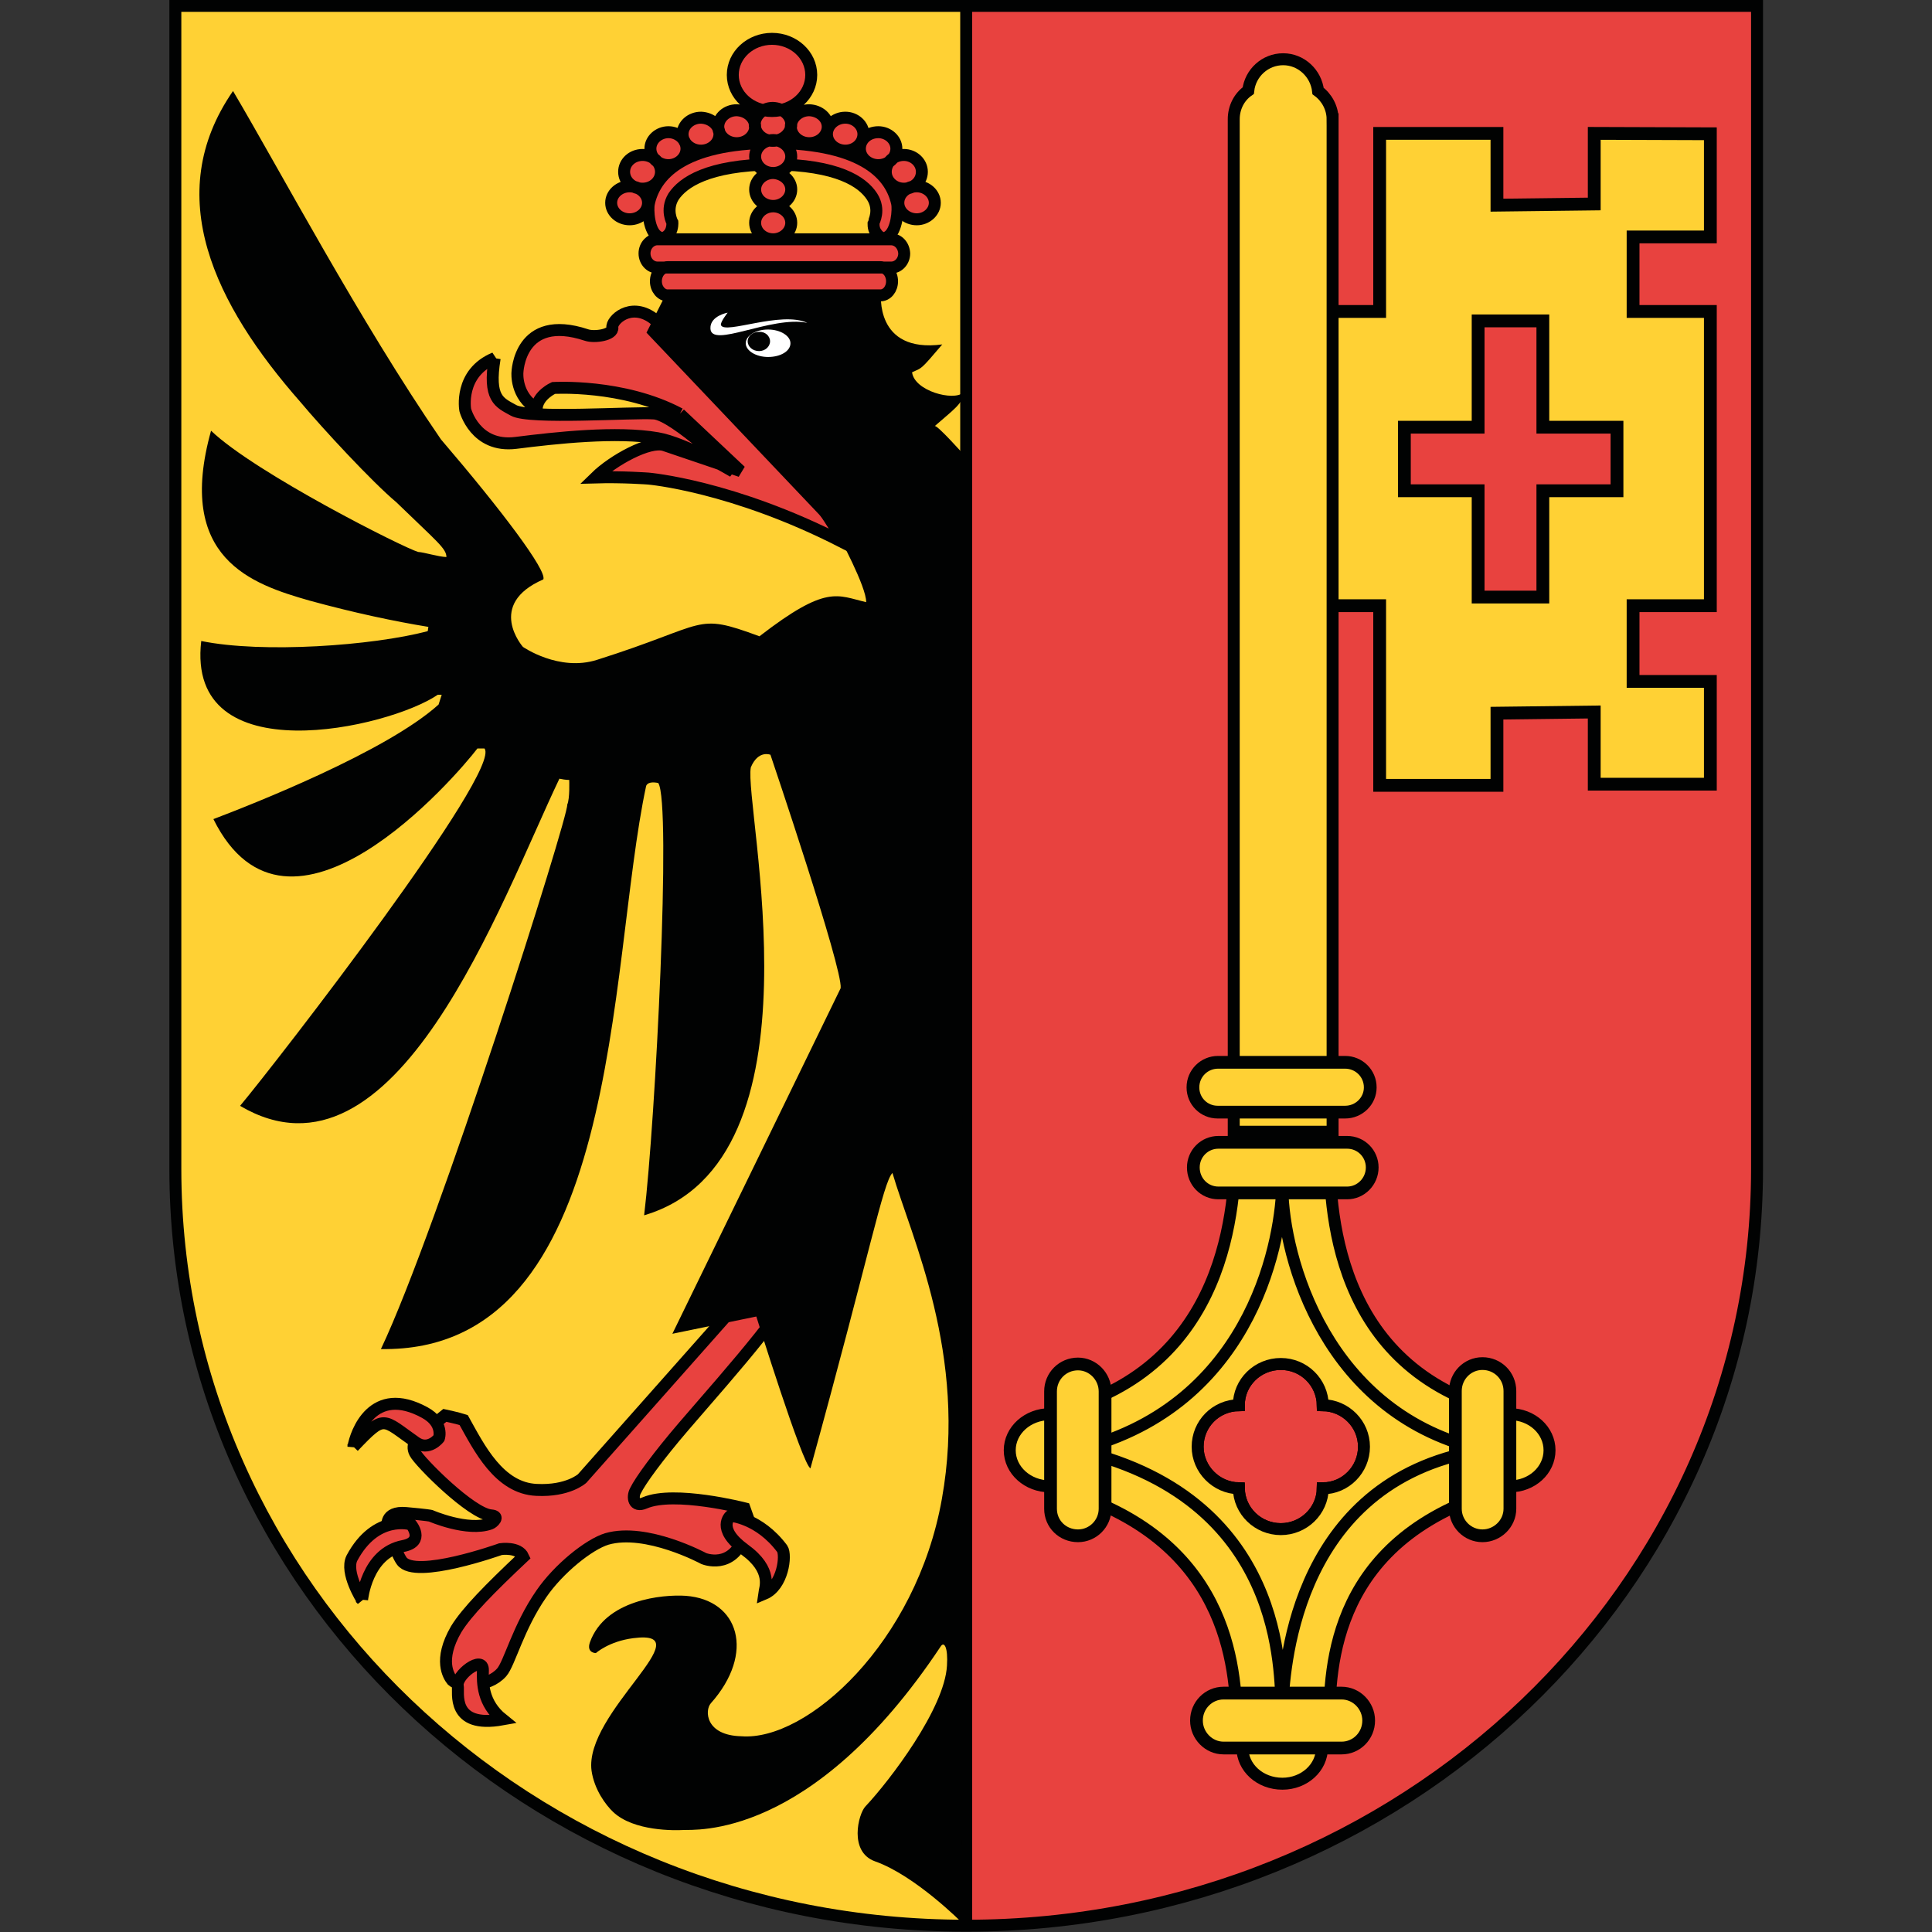 <?xml version="1.0" encoding="UTF-8"?>
<svg enable-background="new 0 0 492.5 492.5" version="1.1" viewBox="0 0 492.5 492.5" xml:space="preserve" xmlns="http://www.w3.org/2000/svg" xmlns:xlink="http://www.w3.org/1999/xlink">
<rect x="0" y="0" width="492.5" height="492.5" fill="#333333" stroke="none"/>
<style type="text/css">
	.st0{fill:#E8423F;}
	.st1{fill:#FFD134;stroke:#010202;stroke-width:3.264;}
	.st2{fill:#FFD134;stroke:#010202;stroke-width:3.048;stroke-miterlimit:10;}
	.st3{fill:#FFD134;}
	.st4{fill:none;stroke:#010202;stroke-width:2.776;stroke-linecap:square;stroke-miterlimit:10;}
	.st5{fill:#FFD134;stroke:#010202;stroke-width:3.048;stroke-linecap:square;stroke-miterlimit:10;}
	.st6{fill:#FFD134;stroke:#010202;stroke-width:3.248;stroke-miterlimit:10;}
	.st7{fill:#E8423F;stroke:#010202;stroke-width:3.048;}
	.st8{fill:none;stroke:#010202;stroke-width:3.048;}
	.st9{clip-path:url(#a);fill:#010202;}
	.st10{fill:#FFFFFF;}
	.st11{fill:#010202;}
</style>

	
		<path class="st0" d="m246.1 1.5h201.8v296.5c0 106.5-90.3 192.9-201.6 192.9l-0.2-489.4z"/>
	
	<path class="st1" d="m393.3 81.8v27.1h18.9v16.2h-18.9v27.1h-16.5v-27.1h-18.8v-16.2h18.8v-27.1h16.5zm23 91.9v-19.3h19.7v-75h-19.7v-19h19.7v-26.3l-29.6-0.1v18l-24.8 0.3v-18.3h-29.9v45.4h-20.3l-0.1 75h20.4v45.8h29.9v-18.4l24.8-0.3v18.4h29.6v-26.2h-19.7z"/>
	<path class="st2" d="m339.7 30.4c0-2.9-1.5-5.6-3.7-7.2-0.5-4.5-4.3-8.1-8.9-8.1s-8.4 3.5-8.9 8c-2.3 1.6-3.7 4.3-3.7 7.3v0.7 271.4h25.2v-271.6-0.5zm-24.7 258c0 13.1 0.6 54.2-37.5 68.8v25c38.1 14.6 37.7 47.3 37.8 60.5h23.6c0-13.2-1.7-45.9 36.4-60.5v-24.8c-38.1-14.6-36.4-55.7-36.4-68.9h-23.9zm11.5 59.3c5.9 0 10.6 4.7 10.7 10.5 5.8 0.1 10.5 4.8 10.5 10.6s-4.7 10.6-10.5 10.6c-0.1 5.8-4.9 10.4-10.7 10.4s-10.6-4.6-10.7-10.4c-5.8-0.1-10.5-4.9-10.5-10.6 0-5.8 4.6-10.5 10.5-10.6 0-5.8 4.8-10.5 10.7-10.5z"/>
	
		<path class="st3" d="m246.2 490.9c-111.3 0-201.6-86.4-201.6-192.9v-296.5h201.5l0.1 489.4z"/>
	
	<line class="st4" x1="432" x2="432" y1="317.4" y2="317.4"/>
	<path class="st5" d="m326.9 301.3c-0.1 13.8-6.9 55.2-49.2 67.4-0.6-4.6-4.9-8.2-10.1-8.2-5.6 0-10.2 4.1-10.2 9.2s4.6 9.2 10.2 9.2c5.3 0 9.7-3.8 10.1-8.5 52.8 14 47.9 61 49.2 64.3 0.5-7 1.9-55.2 47.9-64.5 0.3 4.9 4.7 8.7 10.1 8.7 5.6 0 10.1-4.1 10.1-9.2s-4.5-9.2-10.1-9.2c-5.2 0-9.6 3.6-10.1 8.3-38.8-10.7-48.3-51.3-47.9-67.5zm-0.4 46.4c5.9 0 10.6 4.7 10.7 10.5 5.8 0.1 10.5 4.8 10.5 10.6s-4.7 10.6-10.5 10.6c-0.1 5.8-4.9 10.4-10.7 10.4s-10.6-4.6-10.7-10.4c-5.8-0.1-10.5-4.9-10.5-10.6 0-5.8 4.6-10.5 10.5-10.6 0-5.8 4.8-10.5 10.7-10.5zm0.4 88.6c-5.6 0-10.2 4.1-10.2 9.2s4.5 9.2 10.2 9.2c5.6 0 10.1-4.1 10.1-9.2 0.1-5.1-4.4-9.2-10.1-9.2z"/>
	<path class="st6" d="m341.6 445.6h0.4c3.8 0 6.9-3.1 6.9-7 0-3.8-3.1-7-6.9-7h-30.1c-3.8 0-6.9 3.1-6.9 7 0 3.8 3.1 7 6.9 7h0.3 29.4zm-73.8-61.3v0.3c0 3.9 3.1 6.9 7 6.9 3.8 0 6.9-3.1 6.9-6.9v-29.9c0-3.8-3.1-7-6.9-7-3.9 0-7 3.1-7 7v0.3 29.3zm117.1-29.4v-0.3c0-3.9-3.1-7-7-7-3.8 0-6.9 3.1-6.9 7v30c0 3.8 3.1 6.9 6.9 6.9s7-3.1 7-6.9v-0.3-29.4zm-41.5-63.7h-32.8c-3.6 0-6.4 2.9-6.4 6.4 0 3.6 2.8 6.5 6.4 6.5h32.8c3.5 0 6.4-2.9 6.4-6.5 0-3.5-2.8-6.4-6.4-6.4zm-0.5-20.4h-32.4c-3.5 0-6.4 2.8-6.4 6.4 0 3.5 2.8 6.3 6.3 6.3h32.5c3.5 0 6.4-2.8 6.4-6.3 0-3.6-2.9-6.4-6.4-6.4z"/>
	<path class="st7" d="m200.8 317.8-52.4 59.1s-3.6 3.3-11.6 2.9c-9.6-0.4-14.7-10.8-18.6-17.8-1.5-0.5-4.8-1.2-4.8-1.2l-6.7 5.4s-2.1 2-0.9 4.2c1.2 2.3 14.3 15.5 19.4 15.9 2.4 0.2 0.4 1.9-0.2 2.1-5.8 2.1-15.2-2-15.2-2s-0.7-0.2-6.3-0.7-4.7 3.5-4.7 3.5 2.1 6.6 3.6 8.7c3.4 4.8 25.2-3 25.2-3s4.6-0.7 5.8 2c-8.6 8.1-14.4 14-17.1 18.4-4.6 7.9-1.9 12-1 13.1 1.8 1.6 9.1 1.9 12.6-2.1 2-2.3 4.2-11.5 10.1-20 4.4-6.4 12.1-12.6 16.7-14 10.1-2.9 24.7 5 24.7 5s7.2 3 10.3-5.7c0.8-2.4 1.1-4.3 1.1-4.3l-1-2.8s-17.9-4.6-25.4-1.4c-2.9 1.3-3.3-1.5-2.4-3.1 1.2-2.5 5.7-8.7 12.3-16.4 12.3-14.3 29.5-33.3 30.6-41.1-3.8-2.5-4.1-4.7-4.1-4.7z"/>
	<path class="st7" d="m165.4 51.9c-0.3 1.5-0.1 7.2 2.5 8.5 1.1 0.6 2.2 0 2.9-1.1s0.6-2.6 0.6-2.6-1.8-3.2 0.3-6.6c2.4-3.6 8.7-8 25.3-8.2 16.6 0.1 22.9 4.5 25.3 8.2 2.2 3.4 0.4 6.5 0.4 6.6 0 0-0.2 1.5 0.6 2.6 0.7 1.1 1.8 1.8 2.9 1.1 2.5-1.4 2.8-7.1 2.5-8.5-1.5-7-8.2-15.3-31.6-15.5-23.5 0.1-30.2 8.5-31.7 15.5zm7.9 53.6c-14.5-7.7-32.2-6.6-32.2-6.6s-4 1.8-4.3 5.2c-5.4-3.1-4.9-9.1-4.9-9.1s0.4-15.3 17.6-9.6c2 0.7 6.9 0 6.6-1.9-0.3-1.8 4.5-6.5 10.2-2.5s42.9 43.7 48.5 57.2c-28.1-14.4-49.5-16.2-49.5-16.2s-6.6-0.5-13.5-0.3c4.5-4.4 13.8-9.5 17.6-8.2 5.1 1.7 19.4 6.6 19.4 6.6l-15.5-14.6zm-47.2-14.2c-1.7 10.4 1.2 11.3 4.8 13.3 4 2.3 30.7 0.4 35.9 0.8 5.2 0.5 20.1 14.8 20.1 14.8s-12.2-7.3-19.3-8.5c-10.3-1.8-25.8-0.1-36.1 1.2-10.4 1.3-12.9-8.4-12.9-8.4s-1.7-9.4 7.5-13.2z"/>
	<path class="st8" d="m246.3 1.6v488.6"/>
	<path class="st8" d="m246.1 1.5h201.8v296.5c0 106.5-90.3 192.9-201.6 192.9s-201.6-86.4-201.6-192.9v-296.5h201.4z"/>
	<path class="st7" d="m128.1 438.3c-5.1-4.1-5.1-9.3-5-12.5 0.1-4.1-7 1.3-6.4 4 0.3 1.5-1.9 10.9 11.4 8.5z"/>
	<path class="st7" d="m92.3 407.8s1.1-11.9 10.5-13.7c5.6-1.1 2-5.5 2-5.5s-9-2.8-15.1 8.6c-1.8 3.7 2.6 10.6 2.6 10.6z"/>
	<path class="st7" d="m90.1 368.8c0.6-3.5 4.9-16 18.2-8.7 4.9 2.7 3.6 6.5 3.6 6.5s-2.6 3.4-5.9 1.1c-8.6-6-7.8-7.4-15.9 1.1z"/>
	<path class="st7" d="m194.8 406.3c4.8-2 5.7-9.9 4.6-11.5-5.9-7.9-13.2-8.4-13.2-8.4s-3.8 3.2 3.6 8.6c7.3 5.3 5.2 9.8 5 11.3z"/>
	<path class="st7" d="m201.7 39.9c0 2.3-2.1 4.2-4.6 4.2-2.6 0-4.6-1.9-4.6-4.2s2.1-4.2 4.6-4.2 4.6 1.9 4.6 4.2zm5.1-20.8c0 5.1-4.5 9.2-10 9.2s-10-4.1-10-9.2 4.5-9.2 10-9.2 10 4.1 10 9.2zm-5.1 12.6c0 2.3-2.1 4.2-4.7 4.2s-4.6-1.9-4.6-4.2 2.1-4.2 4.6-4.2c2.6 0.1 4.7 1.9 4.7 4.2zm0 25.1c0 2.3-2.1 4.2-4.6 4.2-2.6 0-4.6-1.9-4.6-4.2s2.1-4.2 4.6-4.2 4.6 1.9 4.6 4.2zm0-8.5c0 2.3-2.1 4.2-4.6 4.2-2.6 0-4.6-1.9-4.6-4.2s2.1-4.2 4.6-4.2c2.5 0.1 4.6 1.9 4.6 4.2zm27.3 3.4c0 2.3 2.1 4.2 4.7 4.2 2.5 0 4.6-1.9 4.6-4.2s-2.1-4.2-4.6-4.2c-2.7 0-4.7 1.9-4.7 4.2zm-3.2-7.9c0 2.4 2.1 4.3 4.6 4.3 2.6 0 4.6-1.9 4.6-4.3s-2.1-4.3-4.6-4.3c-2.6 0-4.6 1.9-4.6 4.3zm-6.6-5.9c0 2.3 2.1 4.2 4.7 4.2s4.6-1.9 4.6-4.2-2.1-4.2-4.6-4.2c-2.7 0-4.7 1.9-4.7 4.2zm-8.4-3.7c0 2.3 2.1 4.2 4.7 4.2s4.6-1.9 4.6-4.2-2.1-4.2-4.6-4.2c-2.6 0-4.7 1.9-4.7 4.2zm0.2-1.9c0 2.3-2.1 4.2-4.7 4.2s-4.7-1.9-4.7-4.2 2.1-4.2 4.7-4.2c2.6 0.1 4.7 1.9 4.7 4.2zm-45.8 19.4c0 2.3-2.1 4.2-4.7 4.2s-4.7-1.9-4.7-4.2 2.1-4.2 4.7-4.2 4.7 1.9 4.7 4.2zm-1.4-12.2c2.6 0 4.7 1.9 4.7 4.3s-2.1 4.3-4.7 4.3-4.7-1.9-4.7-4.3 2.1-4.3 4.7-4.3zm11.2-1.6c0 2.3-2.1 4.2-4.6 4.2-2.6 0-4.6-1.9-4.6-4.2s2.1-4.2 4.6-4.2 4.6 1.9 4.6 4.2zm8.4-3.7c0 2.3-2.1 4.2-4.7 4.2s-4.7-1.9-4.7-4.2 2.1-4.2 4.7-4.2c2.6 0.1 4.7 1.9 4.7 4.2zm9.1-1.9c0 2.3-2.1 4.2-4.7 4.2s-4.7-1.9-4.7-4.2 2.1-4.2 4.7-4.2c2.6 0.1 4.7 1.9 4.7 4.2zm-28.7 7.2c2.6 0 4.7 1.9 4.7 4.3s-2.1 4.3-4.7 4.3-4.7-1.9-4.7-4.3 2.1-4.3 4.7-4.3zm60.6 28.6h-54.2c-1.7 0-3 1.6-3 3.6s1.4 3.6 3 3.6h54.2c1.7 0 3-1.6 3-3.6s-1.3-3.6-3-3.6zm2.7-7.1h-59.5c-1.8 0-3.3 1.6-3.3 3.6s1.5 3.6 3.3 3.6h0.2 59.2 0.2c1.8 0 3.3-1.6 3.3-3.6-0.1-2-1.5-3.6-3.4-3.6z"/>
	
		<defs>
			<rect id="b" x="43.1" width="406.2" height="492.5"/>
		</defs>
		<clipPath id="a">
			<use xlink:href="#b"/>
		</clipPath>
		<path class="st9" d="m245.5 115.7s-6.4-7.2-7.2-7.1c4.3-3.8 7.6-6 7.2-8.5-2.4 2.2-12.4-0.4-13-5.2 2.6-1.2 2-0.4 7.7-7.1-17.4 2.3-15.6-13.2-15.6-13.2l-54.4-0.5-5.4 10.7 48.8 51.4s7.3 13.4 7.2 17.3c-7.4-1.7-10-4.6-27.2 8.7-16.8-6.2-12.6-3.1-41.4 6-9.7 3.1-18.9-3.3-18.9-3.3s-9.5-10.8 5.2-17.2c1-2.2-10.6-17.6-26.1-35.7-20.6-30-41.1-68.7-53-88.8-18.4 26.6-4.6 54.5 17.2 79.3 5.6 6.7 18.3 20.4 24.4 25.5 10.3 10 12.8 11.8 12.8 14-2.2-0.1-5.6-1.2-7.2-1.3-3.6-1-41.5-20.1-52.8-30.9-9.1 32.6 10.4 39.1 25.1 43.3 11.3 3.1 21.7 5.3 30.3 6.7-0.2 1 0 0.6-0.2 1.1-14 3.7-42.1 5.7-57.7 2.5-4 34.1 47.9 22.2 60.3 13.7h1s-0.4 1.3-0.8 2.5c-13.3 12-47.4 25.4-57.4 29.2 19.2 38.7 61.8-10.8 67.3-18h1.8c4.6 5.6-52.7 79.6-62.3 91.1 39.7 23.4 66.4-52 81.4-83.4 1.9 0.4 2.5 0.3 2.5 0.3s0.2 4.8-0.5 6.3c0.4 2.8-33 108.3-47.5 138.8 61.7 1 57.7-97.2 67.6-143.5 0.3-1 1.7-1.1 3.1-0.8 3.4 5-0.7 86.2-3.6 110.2 47.1-13.9 25.3-104.4 27.2-114.2 1.9-4.5 5-3.2 5-3.2s18.5 54.6 17.9 59.5c-2.2 4.6-42.9 88.1-42.9 88.1l21.4-4.4s11.8 37.9 13.8 38.7c15.2-55.1 18.5-72.8 20.9-75.3 4.8 16.4 19.2 46.4 12.6 83.1-6.5 36.7-34.4 61.8-51.1 60.5-9.2-0.2-9.4-6.6-7.8-8.4 11.4-12.8 7.2-26.4-6.4-27.4-5.9-0.4-20.5 1-24.4 11.8-1 2.8 1.5 2.8 1.5 2.8s3.3-3 9.5-3.8c18.4-2.4-12.6 19-10.6 33.8 0.7 4.8 3.6 8.7 5.5 10.5 5.3 5 15.9 4.7 17.8 4.6 2.8-0.2 32.7 2.8 65.7-46.8 0.9-1.4 1.9 0.3 1.6 4.9-0.6 10.9-14.5 29.2-20.8 35.9-1.8 1.9-4.3 11.6 2.5 14 10.2 3.6 22.1 15.6 22.1 15.6l0.3-374.4z"/>
	
	<path class="st10" d="m201.5 87.5c0 2-2.5 3.5-5.7 3.5-3.1 0-5.7-1.6-5.7-3.5s2.5-3.5 5.7-3.5c3.1 0 5.7 1.6 5.7 3.5"/>
	<path class="st11" d="m196.3 87c0 1.4-1.3 2.5-2.8 2.5-1.6 0-2.9-1.1-2.9-2.5s1.3-2.4 2.9-2.4c1.5-0.1 2.8 1 2.8 2.4"/>
	<path class="st10" d="m185.5 79.7s-4.5 0.8-4.4 4c0.1 5.3 15.5-3.3 24.7-1.4-6.7-3.1-21 3-22 0.6-0.3-0.7 1.7-3.2 1.7-3.2"/>

</svg>

